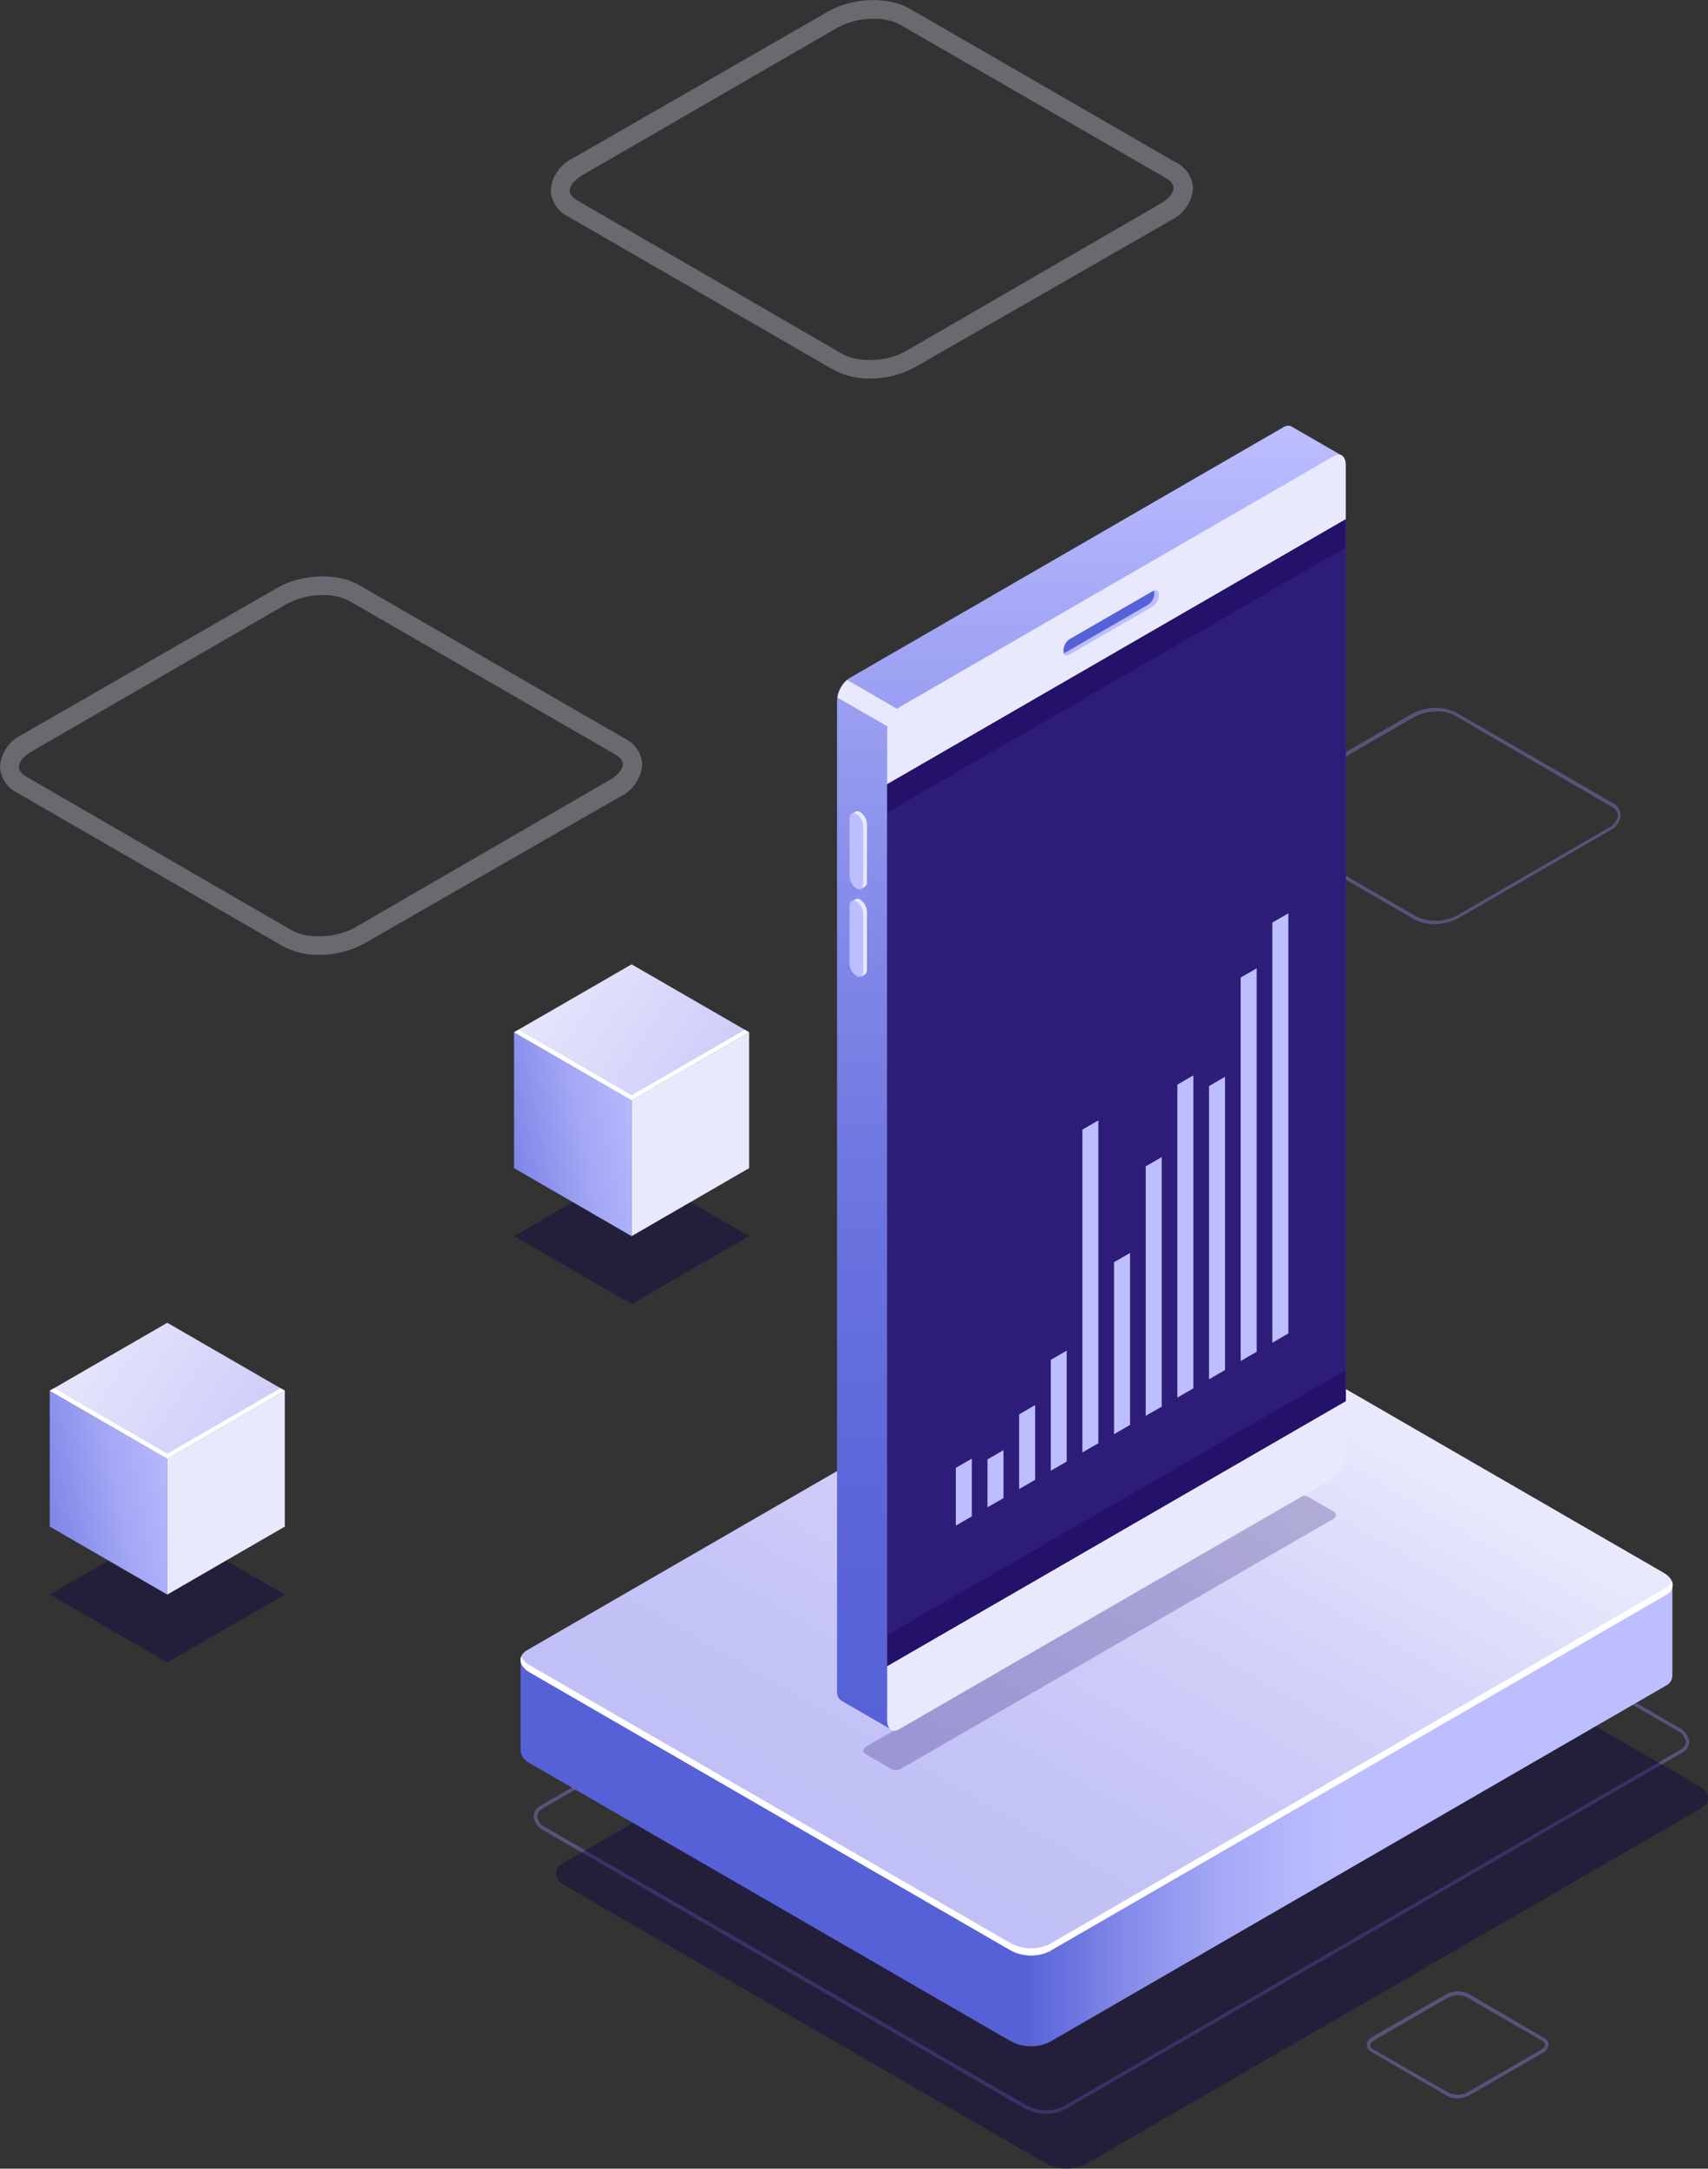 <svg width="412" height="523" viewBox="0 0 412 523" fill="none" xmlns="http://www.w3.org/2000/svg">
<rect x="0" y="0" width="412" height="523" fill="#333333" stroke="none"/>
<g clip-path="url(#clip0)">
<path opacity="0.3" d="M209.76 91.298C206.71 91.344 203.7 90.609 201.013 89.163L137.013 52.204C135.8 51.621 134.77 50.715 134.036 49.585C133.302 48.455 132.893 47.145 132.853 45.798C132.999 44.158 133.575 42.586 134.523 41.24C135.47 39.894 136.756 38.822 138.251 38.133L199.755 2.776C205.643 -0.619 214.325 -0.94 219.509 2.135L283.509 39.094C284.743 39.662 285.795 40.562 286.548 41.693C287.302 42.823 287.727 44.141 287.776 45.499C287.623 47.143 287.043 48.718 286.092 50.067C285.141 51.415 283.853 52.491 282.357 53.186L220.768 88.522C217.394 90.369 213.606 91.325 209.76 91.298ZM210.805 4.526C207.743 4.485 204.719 5.22 202.016 6.661L140.576 42.19C138.613 43.322 137.419 44.731 137.419 45.948C137.419 47.165 138.613 47.976 139.317 48.382L203.275 85.405C207.051 87.54 213.941 87.263 218.507 84.679L279.925 49.108C281.909 47.976 283.083 46.567 283.083 45.35C283.083 44.133 281.909 43.322 281.184 42.916L217.184 5.978C215.214 4.964 213.02 4.464 210.805 4.526Z" fill="#EAE6FF"/>
<path opacity="0.7" d="M345.995 222.843C344.358 222.895 342.735 222.527 341.28 221.776L303.456 199.912C302.89 199.641 302.407 199.222 302.058 198.7C301.708 198.178 301.506 197.571 301.472 196.944C301.56 196.136 301.858 195.366 302.338 194.71C302.817 194.054 303.46 193.536 304.203 193.208L340.469 172.198C342.093 171.305 343.901 170.802 345.752 170.728C347.603 170.654 349.446 171.011 351.136 171.771L388.96 193.635C389.529 193.905 390.015 194.322 390.368 194.844C390.72 195.366 390.927 195.973 390.965 196.602C390.871 197.411 390.568 198.181 390.085 198.837C389.603 199.492 388.957 200.01 388.213 200.339L351.947 221.327C350.121 222.324 348.074 222.846 345.995 222.843ZM346.613 171.6C344.64 171.58 342.694 172.065 340.96 173.009L304.693 193.998C304.083 194.259 303.551 194.673 303.147 195.201C302.743 195.728 302.482 196.35 302.389 197.008C302.428 197.486 302.592 197.946 302.865 198.34C303.139 198.733 303.512 199.048 303.947 199.25L341.771 221.092C343.344 221.796 345.059 222.123 346.781 222.049C348.503 221.975 350.183 221.501 351.691 220.665L387.957 199.677C388.568 199.413 389.102 198.999 389.508 198.472C389.915 197.946 390.182 197.324 390.283 196.667C390.225 196.205 390.049 195.766 389.772 195.392C389.496 195.018 389.128 194.722 388.704 194.531L350.88 172.518C349.567 171.825 348.097 171.486 346.613 171.536V171.6Z" fill="#6B5E9A"/>
<path opacity="0.7" d="M351.477 506.026C350.646 506.055 349.822 505.863 349.088 505.47L330.763 494.795C330.449 494.652 330.18 494.425 329.988 494.138C329.796 493.852 329.688 493.517 329.675 493.172C329.721 492.74 329.88 492.328 330.134 491.976C330.388 491.624 330.73 491.345 331.125 491.165L348.725 481.002C349.549 480.534 350.473 480.271 351.419 480.234C352.366 480.196 353.307 480.387 354.165 480.788L372.469 491.464C372.781 491.611 373.046 491.839 373.238 492.125C373.429 492.411 373.54 492.743 373.557 493.087C373.511 493.519 373.353 493.931 373.098 494.283C372.844 494.635 372.502 494.914 372.107 495.094L354.507 505.257C353.58 505.77 352.536 506.035 351.477 506.026ZM349.515 504.745C350.241 505.062 351.031 505.208 351.822 505.171C352.614 505.134 353.387 504.915 354.08 504.531L371.68 494.368C372.32 493.984 372.704 493.514 372.704 493.087C372.679 492.894 372.605 492.71 372.489 492.553C372.373 492.396 372.22 492.271 372.043 492.19L353.739 481.621C353.01 481.3 352.218 481.151 351.423 481.184C350.628 481.217 349.851 481.433 349.152 481.813L331.552 491.998C330.912 492.361 330.528 492.831 330.528 493.258C330.552 493.451 330.625 493.636 330.741 493.793C330.857 493.95 331.011 494.075 331.189 494.154L349.515 504.745Z" fill="#6B5E9A"/>
<path opacity="0.7" d="M252.512 509.762C250.592 509.777 248.699 509.307 247.008 508.396L131.211 441.481C130.534 441.178 129.948 440.703 129.51 440.104C129.072 439.505 128.798 438.802 128.715 438.065C128.751 437.49 128.94 436.935 129.262 436.458C129.585 435.981 130.029 435.6 130.549 435.353L279.413 349.329C280.959 348.624 282.647 348.291 284.344 348.358C286.041 348.424 287.699 348.889 289.184 349.713L404.981 416.628C405.658 416.931 406.244 417.406 406.682 418.005C407.12 418.604 407.394 419.307 407.477 420.044C407.437 420.623 407.242 421.181 406.911 421.658C406.581 422.136 406.128 422.515 405.6 422.756L256.779 508.78C255.463 509.466 253.995 509.804 252.512 509.762ZM283.68 349.179C282.344 349.141 281.021 349.45 279.84 350.076L130.976 436.079C130.589 436.259 130.256 436.537 130.009 436.885C129.762 437.233 129.61 437.64 129.568 438.065C129.664 438.656 129.911 439.212 130.285 439.679C130.658 440.147 131.146 440.51 131.701 440.733L247.499 507.648C248.852 508.404 250.364 508.832 251.912 508.899C253.46 508.965 255.003 508.669 256.416 508.033L405.28 422.008C405.668 421.836 406.003 421.563 406.25 421.217C406.498 420.872 406.649 420.467 406.688 420.044C406.591 419.451 406.345 418.892 405.971 418.421C405.598 417.95 405.11 417.583 404.555 417.354L288.757 350.46C287.203 349.604 285.454 349.162 283.68 349.179Z" fill="#6B5E9A"/>
<path opacity="0.4" d="M261.536 522.082L410.4 436.058C412.789 434.67 412.533 432.257 409.717 430.656L293.92 363.741C292.504 362.954 290.923 362.509 289.304 362.442C287.685 362.375 286.074 362.688 284.597 363.356L135.733 449.381C133.344 450.769 133.6 453.181 136.395 454.783L252.192 521.676C253.61 522.467 255.194 522.915 256.816 522.986C258.438 523.056 260.054 522.747 261.536 522.082Z" fill="#0B0244"/>
<path d="M253.323 491.848L397.856 408.343C400.181 406.998 399.883 404.65 397.195 403.091L284.789 338.14C283.413 337.374 281.876 336.94 280.302 336.873C278.727 336.806 277.159 337.109 275.723 337.756L131.189 421.282C128.864 422.627 129.056 424.955 131.851 426.513L244.277 491.464C245.649 492.235 247.183 492.672 248.754 492.739C250.326 492.806 251.891 492.5 253.323 491.848Z" fill="url(#paint0_linear)"/>
<path d="M125.579 400.55L165.067 397.967L276 333.913C277.475 333.24 279.088 332.924 280.707 332.991C282.327 333.058 283.908 333.505 285.323 334.297L372.256 384.516L403.403 382.487V404.18C403.379 404.678 403.219 405.161 402.941 405.575C402.663 405.989 402.276 406.319 401.824 406.529L253.003 492.553C251.524 493.226 249.908 493.542 248.285 493.475C246.662 493.408 245.077 492.961 243.659 492.169L127.861 425.254C127.267 424.992 126.749 424.585 126.354 424.07C125.958 423.555 125.699 422.949 125.6 422.307L125.579 400.55Z" fill="url(#paint1_linear)"/>
<path d="M253.003 470.625L401.867 384.6C404.256 383.213 404 380.8 401.184 379.22L285.387 312.305C283.972 311.513 282.391 311.066 280.771 310.999C279.152 310.932 277.539 311.248 276.064 311.921L127.2 397.924C124.811 399.311 125.067 401.724 127.861 403.325L243.659 470.24C245.077 471.033 246.662 471.48 248.285 471.547C249.908 471.614 251.524 471.298 253.003 470.625Z" fill="url(#paint2_linear)"/>
<path d="M401.867 382.914L253.003 468.938C251.524 469.611 249.908 469.927 248.285 469.86C246.662 469.794 245.077 469.346 243.659 468.554L127.861 401.639C126.93 401.188 126.178 400.436 125.728 399.504C125.216 400.785 125.92 402.258 127.861 403.368L243.659 470.283C245.077 471.075 246.662 471.523 248.285 471.59C249.908 471.657 251.524 471.341 253.003 470.668L401.867 384.643C402.475 384.396 402.963 383.92 403.226 383.318C403.489 382.716 403.507 382.034 403.275 381.419C402.989 382.063 402.492 382.59 401.867 382.914Z" fill="white"/>
<g opacity="0.5">
<path opacity="0.5" d="M313.035 361.029L208.715 421.325C208.573 421.407 208.455 421.526 208.374 421.668C208.292 421.811 208.249 421.972 208.249 422.136C208.249 422.3 208.292 422.461 208.374 422.604C208.455 422.746 208.573 422.865 208.715 422.947L214.752 426.492C215.159 426.732 215.623 426.859 216.096 426.859C216.569 426.859 217.033 426.732 217.44 426.492L321.76 366.217C321.902 366.134 322.019 366.016 322.101 365.873C322.182 365.731 322.225 365.57 322.225 365.406C322.225 365.242 322.182 365.08 322.101 364.938C322.019 364.796 321.902 364.677 321.76 364.594L315.701 361.05C315.297 360.815 314.838 360.689 314.371 360.685C313.903 360.681 313.443 360.8 313.035 361.029Z" fill="#24126A"/>
</g>
<path d="M323.659 109.852L311.477 102.828C311.187 102.697 310.869 102.642 310.551 102.668C310.234 102.694 309.929 102.801 309.664 102.977L204.768 163.615C203.899 164.24 203.188 165.06 202.692 166.009C202.195 166.958 201.927 168.01 201.909 169.081V407.81C201.862 408.248 201.93 408.691 202.106 409.096C202.281 409.5 202.559 409.851 202.912 410.116L215.072 417.14L215.349 403.86L309.6 349.435C310.473 348.814 311.186 347.995 311.683 347.045C312.18 346.095 312.446 345.041 312.459 343.969V116.108C312.693 116.877 312.885 117.453 312.907 117.475C312.928 117.496 323.659 109.852 323.659 109.852Z" fill="url(#paint3_linear)"/>
<path d="M201.995 168.205L233.675 186.525L238.475 183.749L204.341 163.978C203.088 165.068 202.258 166.564 201.995 168.205Z" fill="url(#paint4_linear)"/>
<path d="M321.76 356.417L216.864 417.033C215.285 417.952 214.005 417.033 214.005 414.898V176.063C214.022 174.991 214.289 173.939 214.785 172.99C215.282 172.04 215.994 171.221 216.864 170.597L321.76 109.98C323.339 109.062 324.619 109.98 324.619 112.115V350.951C324.602 352.022 324.335 353.075 323.839 354.024C323.342 354.973 322.63 355.793 321.76 356.417Z" fill="url(#paint5_linear)"/>
<path d="M324.619 337.884L214.005 401.789V189.13L324.619 125.225V337.884Z" fill="#24126A"/>
<path d="M324.619 337.884L214.005 401.789V189.13L324.619 125.225V337.884Z" fill="#24126A"/>
<g opacity="0.51">
<path opacity="0.51" d="M324.619 330.433L214.005 394.337V195.941L324.619 132.036V330.433Z" fill="#453C9E"/>
</g>
<path d="M277.941 146.064L257.931 157.679C257.333 157.999 256.843 158.106 256.629 157.551C256.556 157.338 256.52 157.114 256.523 156.889C256.528 156.358 256.658 155.836 256.902 155.365C257.147 154.893 257.499 154.487 257.931 154.178L278.155 142.498C278.155 142.498 278.155 142.498 278.325 142.498C278.965 142.669 279.072 142.797 279.072 143.758V144.014C279.103 144.429 279.013 144.844 278.812 145.208C278.612 145.572 278.309 145.87 277.941 146.064Z" fill="#5761D7"/>
<path d="M278.325 142.413C278.417 142.629 278.461 142.862 278.453 143.096C278.443 143.625 278.308 144.145 278.059 144.612C277.811 145.079 277.456 145.482 277.024 145.787L256.821 157.466H256.629C256.67 157.593 256.741 157.709 256.836 157.803C256.931 157.898 257.047 157.968 257.175 158.008C257.302 158.047 257.438 158.056 257.569 158.032C257.701 158.008 257.825 157.953 257.931 157.871L278.155 146.192C278.581 145.878 278.93 145.471 279.174 145C279.418 144.53 279.551 144.01 279.563 143.481C279.563 142.605 279.029 142.135 278.325 142.413Z" fill="#BCBEFF"/>
<path d="M207.563 195.877L207.328 195.749C207.183 195.662 207.017 195.616 206.848 195.616C206.679 195.616 206.513 195.662 206.368 195.749L205.493 196.261H205.92C205.831 196.492 205.787 196.739 205.792 196.987V210.737C205.8 211.311 205.943 211.875 206.21 212.384C206.477 212.892 206.86 213.33 207.328 213.662L207.563 213.79L207.861 213.94L207.648 214.41L208.565 213.876C208.761 213.739 208.916 213.551 209.013 213.333C209.111 213.115 209.148 212.875 209.12 212.637V198.802C209.103 198.227 208.953 197.664 208.683 197.157C208.413 196.65 208.03 196.211 207.563 195.877Z" fill="#E9E9FD"/>
<path d="M206.688 214.303L206.453 214.175C205.989 213.835 205.609 213.392 205.342 212.881C205.076 212.37 204.931 211.805 204.917 211.228V197.414C204.917 196.283 205.621 195.77 206.453 196.24L206.688 196.389C207.156 196.722 207.539 197.16 207.806 197.668C208.072 198.176 208.216 198.74 208.224 199.314V213.15C208.224 214.26 207.541 214.794 206.688 214.303Z" fill="#BCBEFF"/>
<path d="M207.563 216.993L207.328 216.865C207.183 216.778 207.017 216.733 206.848 216.733C206.679 216.733 206.513 216.778 206.368 216.865L205.493 217.356H205.92C205.829 217.587 205.785 217.834 205.792 218.082V231.896C205.8 232.473 205.943 233.04 206.21 233.552C206.477 234.064 206.86 234.506 207.328 234.843L207.563 234.971L207.861 235.099L207.648 235.569L208.565 235.056C208.761 234.924 208.916 234.741 209.014 234.526C209.112 234.311 209.148 234.073 209.12 233.839V219.918C209.104 219.343 208.956 218.78 208.685 218.272C208.415 217.764 208.031 217.327 207.563 216.993Z" fill="#E9E9FD"/>
<path d="M206.688 235.398L206.453 235.269C205.989 234.934 205.609 234.495 205.343 233.987C205.076 233.48 204.931 232.917 204.917 232.344V218.509C204.917 217.377 205.621 216.865 206.453 217.356L206.688 217.484C207.156 217.816 207.539 218.254 207.806 218.763C208.072 219.271 208.216 219.835 208.224 220.409V234.245C208.224 235.376 207.541 235.889 206.688 235.398Z" fill="#BCBEFF"/>
<path opacity="0.4" d="M152.352 314.483L124 298.107L152.352 281.709L180.704 298.107L152.352 314.483Z" fill="#0B0244"/>
<path d="M152.352 298.107L124 281.709V248.935L152.352 265.333V298.107Z" fill="url(#paint6_linear)"/>
<path d="M180.704 281.709L152.352 298.107V265.333L180.704 248.935V281.709Z" fill="url(#paint7_linear)"/>
<path d="M152.352 265.333L124 248.935L152.352 232.558L180.704 248.935L152.352 265.333Z" fill="url(#paint8_linear)"/>
<path d="M152.352 264.137L125.045 248.337L124 248.935L152.352 265.333L180.704 248.935L179.68 248.337L152.352 264.137Z" fill="white"/>
<path d="M234.421 365.684L230.56 367.926V353.983L234.421 351.763V365.684Z" fill="#BCBEFF"/>
<path d="M242.059 361.286L238.197 363.506V351.955L242.059 349.713V361.286Z" fill="#BCBEFF"/>
<path d="M249.696 356.865L245.835 359.107V341.087L249.696 338.845V356.865Z" fill="#BCBEFF"/>
<path d="M257.312 352.467L253.472 354.687V327.934L257.312 325.714V352.467Z" fill="#BCBEFF"/>
<path d="M264.949 348.047L261.088 350.268V272.421L264.949 270.201V348.047Z" fill="#BCBEFF"/>
<path d="M272.587 343.628L268.725 345.87V304.384L272.587 302.164V343.628Z" fill="#BCBEFF"/>
<path d="M280.224 339.229L276.363 341.45V281.282L280.224 279.04V339.229Z" fill="#BCBEFF"/>
<path d="M287.861 334.81L284 337.052V261.575L287.861 259.333V334.81Z" fill="#BCBEFF"/>
<path d="M295.499 330.39L291.637 332.631V261.916L295.499 259.674V330.39Z" fill="#BCBEFF"/>
<path d="M303.136 325.991L299.275 328.212V235.739L303.136 233.519V325.991Z" fill="#BCBEFF"/>
<path d="M310.773 321.572L306.912 323.814V222.48L310.773 220.26V321.572Z" fill="#BCBEFF"/>
</g>
<path opacity="0.4" d="M40.352 400.925L12 384.548L40.352 368.15L68.704 384.548L40.352 400.925Z" fill="#0B0244"/>
<path d="M40.352 384.549L12 368.151V335.376L40.352 351.774V384.549Z" fill="url(#paint9_linear)"/>
<path d="M68.704 368.151L40.352 384.549V351.774L68.704 335.376V368.151Z" fill="url(#paint10_linear)"/>
<path d="M40.352 351.774L12 335.376L40.352 319L68.704 335.376L40.352 351.774Z" fill="url(#paint11_linear)"/>
<path d="M40.352 350.579L13.045 334.779L12 335.377L40.352 351.774L68.704 335.377L67.68 334.779L40.352 350.579Z" fill="white"/>
<path opacity="0.3" d="M76.907 230.282C73.857 230.328 70.846 229.593 68.16 228.147L4.16 191.188C2.946 190.605 1.916 189.699 1.182 188.569C0.449 187.439 0.04 186.129 0 184.783C0.146 183.142 0.722 181.57 1.669 180.224C2.617 178.878 3.903 177.806 5.397 177.117L66.901 141.76C72.789 138.365 81.472 138.045 86.656 141.119L150.656 178.078C151.89 178.646 152.942 179.546 153.695 180.677C154.448 181.808 154.873 183.125 154.923 184.484C154.77 186.127 154.189 187.702 153.238 189.051C152.288 190.4 151 191.475 149.504 192.17L87.915 227.506C84.541 229.353 80.752 230.309 76.907 230.282ZM77.952 143.51C74.889 143.47 71.866 144.204 69.163 145.646L7.723 181.174C5.76 182.306 4.565 183.715 4.565 184.932C4.565 186.149 5.76 186.96 6.464 187.366L70.421 224.389C74.197 226.524 81.088 226.247 85.653 223.663L147.072 188.092C149.056 186.96 150.229 185.551 150.229 184.334C150.229 183.117 149.056 182.306 148.331 181.9L84.331 144.962C82.361 143.948 80.166 143.449 77.952 143.51Z" fill="#EAE6FF"/>
<defs>
<linearGradient id="paint0_linear" x1="333.332" y1="370.605" x2="256.933" y2="503.428" gradientUnits="userSpaceOnUse">
<stop stop-color="#C0BFF6"/>
<stop offset="0.29" stop-color="#C5C4F7"/>
<stop offset="0.64" stop-color="#D3D2F9"/>
<stop offset="1" stop-color="#E9E9FD"/>
</linearGradient>
<linearGradient id="paint1_linear" x1="375.179" y1="413.19" x2="231.52" y2="413.19" gradientUnits="userSpaceOnUse">
<stop offset="0.35" stop-color="#BCBEFF"/>
<stop offset="0.44" stop-color="#B5B8FC"/>
<stop offset="0.57" stop-color="#A3A7F5"/>
<stop offset="0.72" stop-color="#848BE9"/>
<stop offset="0.88" stop-color="#5A64D8"/>
<stop offset="0.89" stop-color="#5761D7"/>
</linearGradient>
<linearGradient id="paint2_linear" x1="335.633" y1="345.752" x2="256.955" y2="482.537" gradientUnits="userSpaceOnUse">
<stop stop-color="#E9E9FD"/>
<stop offset="0.36" stop-color="#D3D2F9"/>
<stop offset="0.71" stop-color="#C5C4F7"/>
<stop offset="1" stop-color="#C0BFF6"/>
</linearGradient>
<linearGradient id="paint3_linear" x1="262.773" y1="417.226" x2="262.773" y2="102.678" gradientUnits="userSpaceOnUse">
<stop stop-color="#5761D7"/>
<stop offset="0.18" stop-color="#5C66D9"/>
<stop offset="0.39" stop-color="#6A73DF"/>
<stop offset="0.61" stop-color="#8289E8"/>
<stop offset="0.85" stop-color="#A3A7F5"/>
<stop offset="1" stop-color="#BCBEFF"/>
</linearGradient>
<linearGradient id="paint4_linear" x1="1847.61" y1="2133.68" x2="1847.61" y2="1895.58" gradientUnits="userSpaceOnUse">
<stop stop-color="#C0BFF6"/>
<stop offset="0.29" stop-color="#C5C4F7"/>
<stop offset="0.64" stop-color="#D3D2F9"/>
<stop offset="1" stop-color="#E9E9FD"/>
</linearGradient>
<linearGradient id="paint5_linear" x1="9864.58" y1="142956" x2="-5424.55" y2="116375" gradientUnits="userSpaceOnUse">
<stop stop-color="#C0BFF6"/>
<stop offset="0.29" stop-color="#C5C4F7"/>
<stop offset="0.64" stop-color="#D3D2F9"/>
<stop offset="1" stop-color="#E9E9FD"/>
</linearGradient>
<linearGradient id="paint6_linear" x1="163.279" y1="275.184" x2="103.115" y2="287.401" gradientUnits="userSpaceOnUse">
<stop stop-color="#BCBEFF"/>
<stop offset="0.15" stop-color="#B5B8FC"/>
<stop offset="0.36" stop-color="#A3A7F5"/>
<stop offset="0.6" stop-color="#848BE9"/>
<stop offset="0.87" stop-color="#5A64D8"/>
<stop offset="0.89" stop-color="#5761D7"/>
</linearGradient>
<linearGradient id="paint7_linear" x1="-94.087" y1="-511.108" x2="-789.352" y2="-633.245" gradientUnits="userSpaceOnUse">
<stop stop-color="#E9E9FD"/>
<stop offset="0.36" stop-color="#D3D2F9"/>
<stop offset="0.71" stop-color="#C5C4F7"/>
<stop offset="1" stop-color="#C0BFF6"/>
</linearGradient>
<linearGradient id="paint8_linear" x1="119.117" y1="245.137" x2="190.111" y2="293.214" gradientUnits="userSpaceOnUse">
<stop stop-color="#E9E9FD"/>
<stop offset="0.54" stop-color="#D1D0F9"/>
<stop offset="1" stop-color="#C0BFF6"/>
</linearGradient>
<linearGradient id="paint9_linear" x1="51.279" y1="361.626" x2="-8.885" y2="373.843" gradientUnits="userSpaceOnUse">
<stop stop-color="#BCBEFF"/>
<stop offset="0.15" stop-color="#B5B8FC"/>
<stop offset="0.36" stop-color="#A3A7F5"/>
<stop offset="0.6" stop-color="#848BE9"/>
<stop offset="0.87" stop-color="#5A64D8"/>
<stop offset="0.89" stop-color="#5761D7"/>
</linearGradient>
<linearGradient id="paint10_linear" x1="-206.087" y1="-424.666" x2="-901.352" y2="-546.803" gradientUnits="userSpaceOnUse">
<stop stop-color="#E9E9FD"/>
<stop offset="0.36" stop-color="#D3D2F9"/>
<stop offset="0.71" stop-color="#C5C4F7"/>
<stop offset="1" stop-color="#C0BFF6"/>
</linearGradient>
<linearGradient id="paint11_linear" x1="7.117" y1="331.578" x2="78.111" y2="379.656" gradientUnits="userSpaceOnUse">
<stop stop-color="#E9E9FD"/>
<stop offset="0.54" stop-color="#D1D0F9"/>
<stop offset="1" stop-color="#C0BFF6"/>
</linearGradient>
<clipPath id="clip0">
<rect width="288" height="523" fill="white" transform="translate(124)"/>
</clipPath>
</defs>
</svg>
